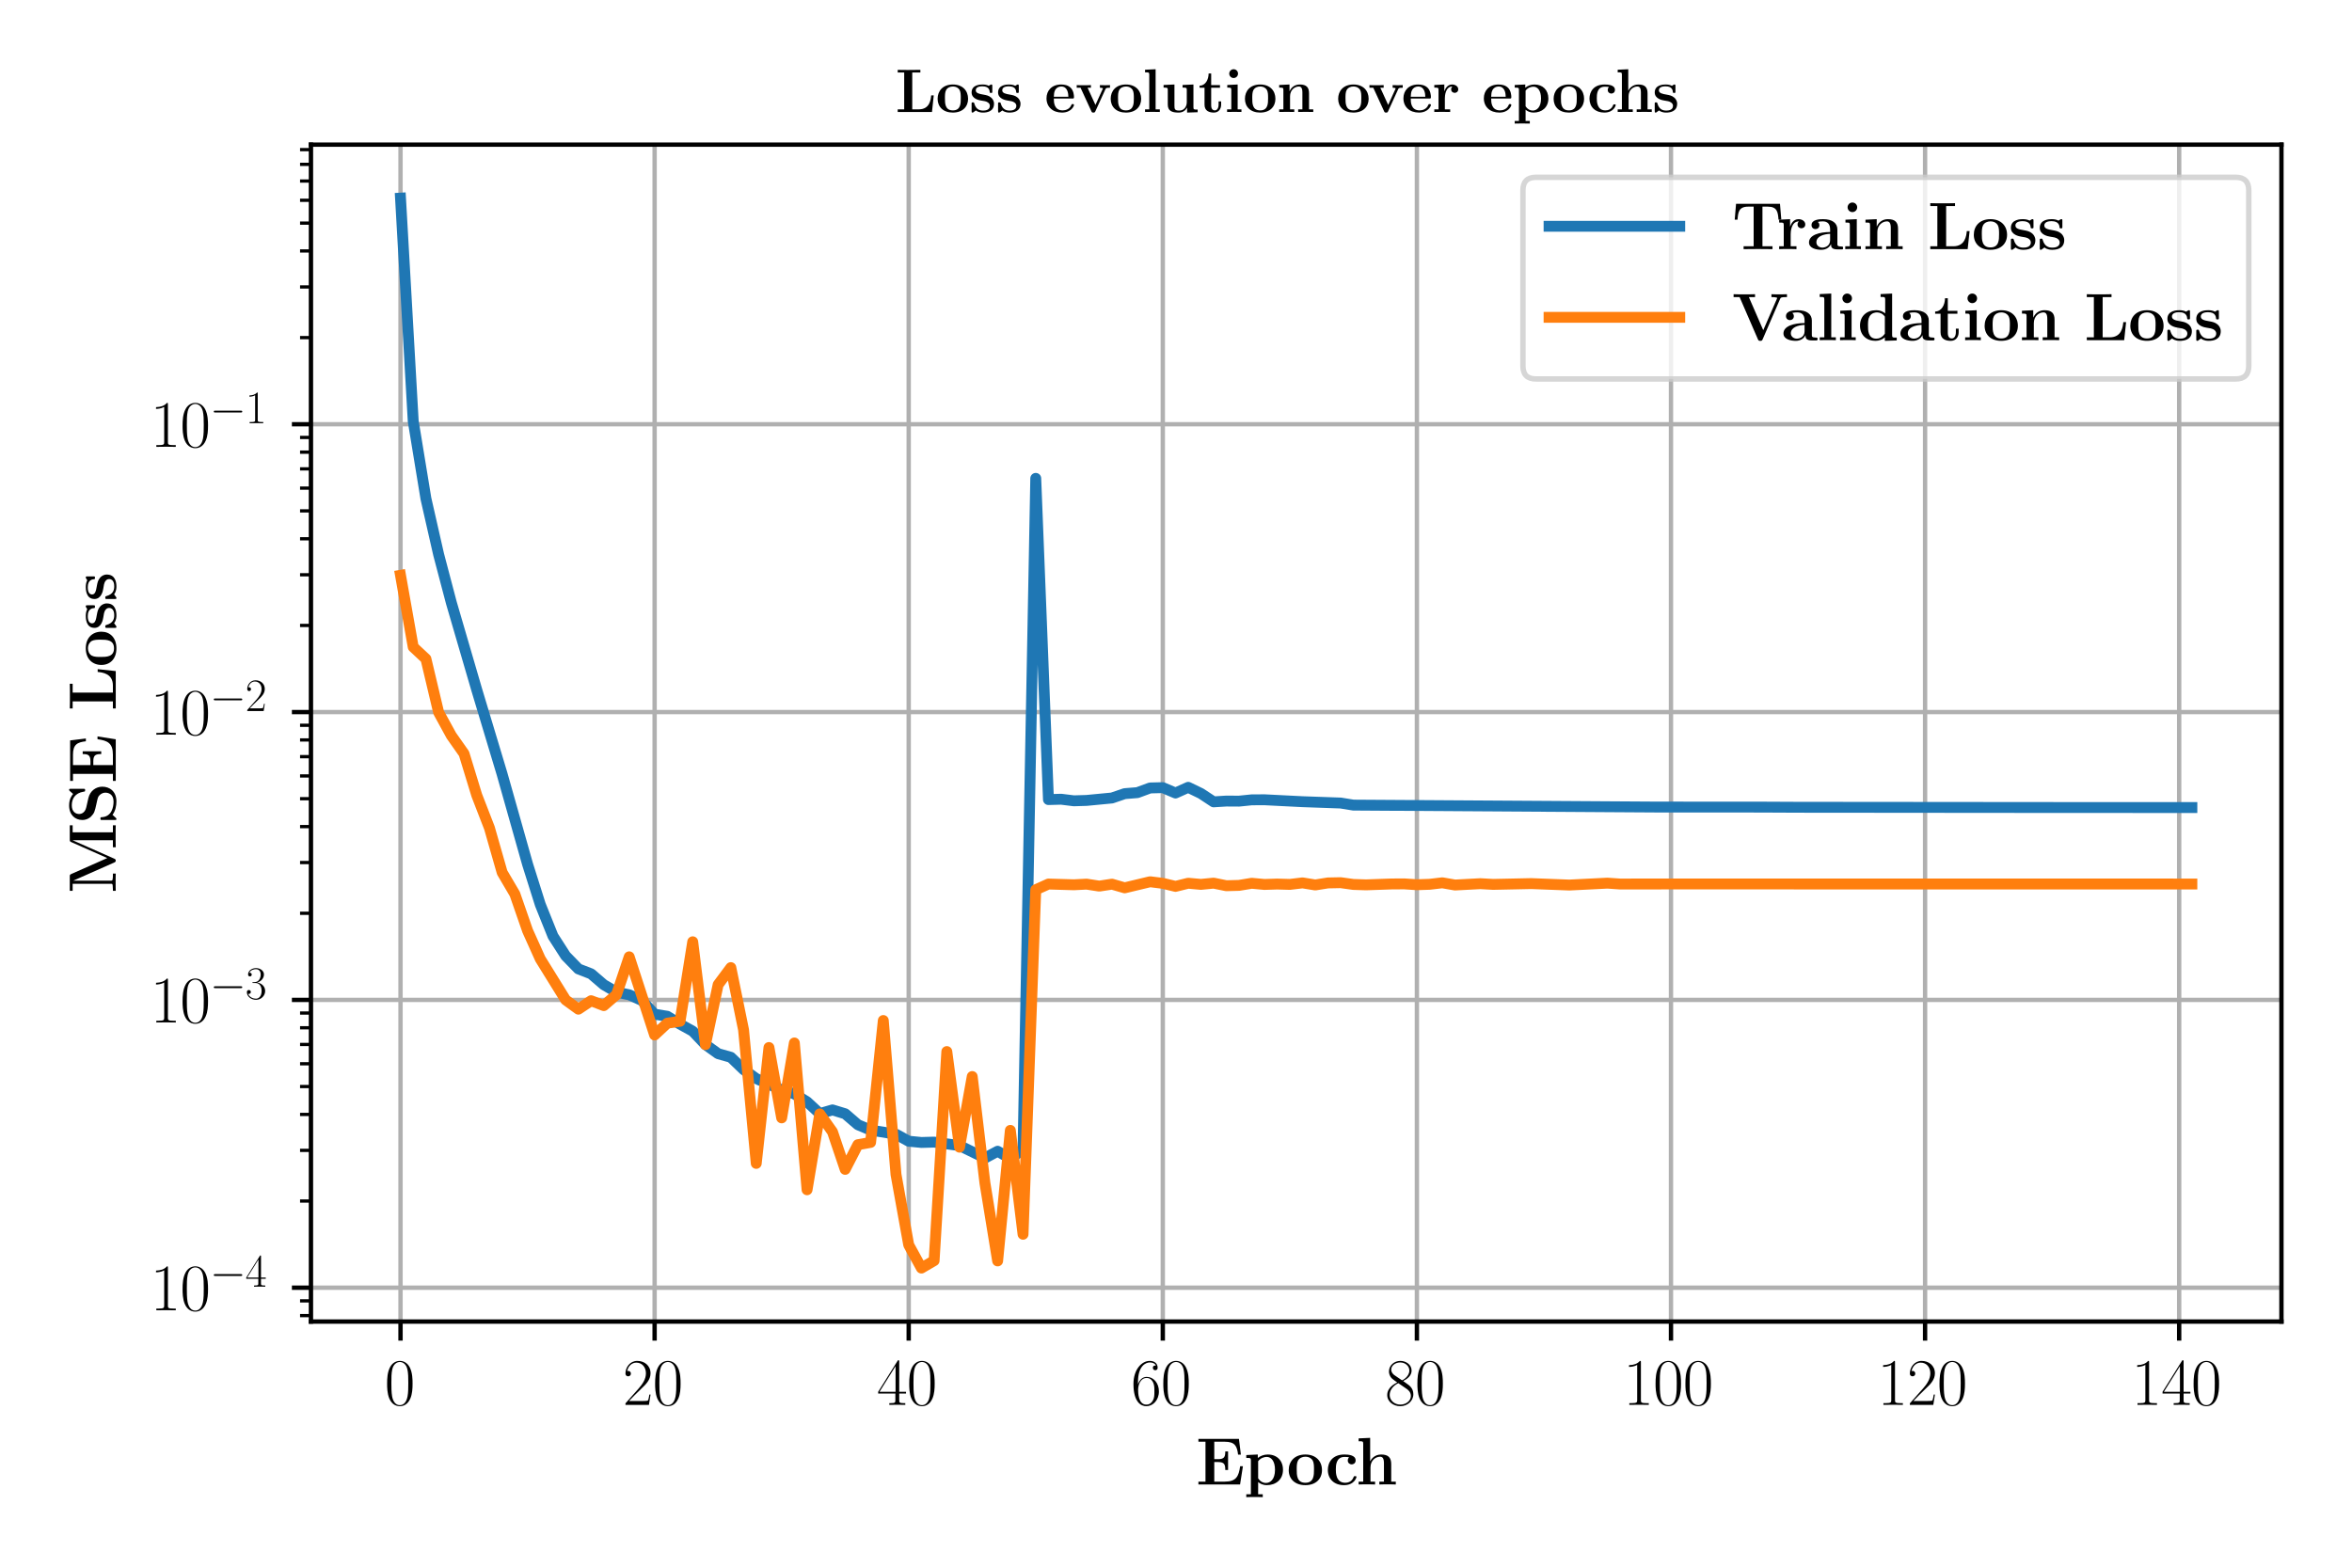 <?xml version="1.0" encoding="utf-8" standalone="no"?>
<!DOCTYPE svg PUBLIC "-//W3C//DTD SVG 1.1//EN"
  "http://www.w3.org/Graphics/SVG/1.1/DTD/svg11.dtd">
<svg xmlns:xlink="http://www.w3.org/1999/xlink" width="432pt" height="288pt" viewBox="0 0 432 288" xmlns="http://www.w3.org/2000/svg" version="1.1">
 <defs>
  <style type="text/css">*{stroke-linejoin: round; stroke-linecap: butt}</style>
 </defs>
 <g id="figure_1">
  <g id="patch_1">
   <path d="M 0 288 
L 432 288 
L 432 0 
L 0 0 
z
" style="fill: #ffffff"/>
  </g>
  <g id="axes_1">
   <g id="patch_2">
    <path d="M 57.113 242.786 
L 419.04 242.786 
L 419.04 26.57 
L 57.113 26.57 
z
" style="fill: #ffffff"/>
   </g>
   <g id="matplotlib.axis_1">
    <g id="xtick_1">
     <g id="line2d_1">
      <path d="M 73.565 242.786 
L 73.565 26.57 
" clip-path="url(#pd589f80d2c)" style="fill: none; stroke: #b0b0b0; stroke-width: 0.8; stroke-linecap: square"/>
     </g>
     <g id="line2d_2">
      <defs>
       <path id="m979a4c1b80" d="M 0 0 
L 0 3.5 
" style="stroke: #000000; stroke-width: 0.8"/>
      </defs>
      <g>
       <use xlink:href="#m979a4c1b80" x="73.565" y="242.786" style="stroke: #000000; stroke-width: 0.8"/>
      </g>
     </g>
     <g id="text_1">
      <!-- $\mathdefault{0}$ -->
      <g transform="translate(70.638 258.089) scale(0.12 -0.12)">
       <defs>
        <path id="CMR17-30" d="M 2688 2038 
C 2688 2430 2682 3099 2413 3613 
C 2176 4063 1798 4224 1466 4224 
C 1158 4224 768 4082 525 3620 
C 269 3137 243 2539 243 2038 
C 243 1671 250 1112 448 623 
C 723 -39 1216 -128 1466 -128 
C 1760 -128 2208 -7 2470 604 
C 2662 1048 2688 1568 2688 2038 
z
M 1466 -26 
C 1056 -26 813 328 723 816 
C 653 1196 653 1749 653 2109 
C 653 2604 653 3015 736 3407 
C 858 3954 1216 4121 1466 4121 
C 1728 4121 2067 3947 2189 3420 
C 2272 3054 2278 2623 2278 2109 
C 2278 1691 2278 1176 2202 797 
C 2067 96 1690 -26 1466 -26 
z
" transform="scale(0.016)"/>
       </defs>
       <use xlink:href="#CMR17-30" transform="scale(0.996)"/>
      </g>
     </g>
    </g>
    <g id="xtick_2">
     <g id="line2d_3">
      <path d="M 120.235 242.786 
L 120.235 26.57 
" clip-path="url(#pd589f80d2c)" style="fill: none; stroke: #b0b0b0; stroke-width: 0.8; stroke-linecap: square"/>
     </g>
     <g id="line2d_4">
      <g>
       <use xlink:href="#m979a4c1b80" x="120.235" y="242.786" style="stroke: #000000; stroke-width: 0.8"/>
      </g>
     </g>
     <g id="text_2">
      <!-- $\mathdefault{20}$ -->
      <g transform="translate(114.382 258.089) scale(0.12 -0.12)">
       <defs>
        <path id="CMR17-32" d="M 2669 990 
L 2554 990 
C 2490 537 2438 460 2413 422 
C 2381 371 1920 371 1830 371 
L 602 371 
C 832 620 1280 1073 1824 1596 
C 2214 1966 2669 2400 2669 3033 
C 2669 3788 2067 4224 1395 4224 
C 691 4224 262 3603 262 3027 
C 262 2777 448 2745 525 2745 
C 589 2745 781 2783 781 3007 
C 781 3206 614 3264 525 3264 
C 486 3264 448 3257 422 3244 
C 544 3788 915 4057 1306 4057 
C 1862 4057 2227 3616 2227 3033 
C 2227 2477 1901 1998 1536 1583 
L 262 147 
L 262 0 
L 2515 0 
L 2669 990 
z
" transform="scale(0.016)"/>
       </defs>
       <use xlink:href="#CMR17-32" transform="scale(0.996)"/>
       <use xlink:href="#CMR17-30" transform="translate(45.69 0) scale(0.996)"/>
      </g>
     </g>
    </g>
    <g id="xtick_3">
     <g id="line2d_5">
      <path d="M 166.905 242.786 
L 166.905 26.57 
" clip-path="url(#pd589f80d2c)" style="fill: none; stroke: #b0b0b0; stroke-width: 0.8; stroke-linecap: square"/>
     </g>
     <g id="line2d_6">
      <g>
       <use xlink:href="#m979a4c1b80" x="166.905" y="242.786" style="stroke: #000000; stroke-width: 0.8"/>
      </g>
     </g>
     <g id="text_3">
      <!-- $\mathdefault{40}$ -->
      <g transform="translate(161.052 258.089) scale(0.12 -0.12)">
       <defs>
        <path id="CMR17-34" d="M 2150 4147 
C 2150 4281 2144 4288 2029 4288 
L 128 1254 
L 128 1088 
L 1779 1088 
L 1779 460 
C 1779 230 1766 166 1318 166 
L 1197 166 
L 1197 0 
C 1402 12 1747 12 1965 12 
C 2182 12 2528 12 2733 0 
L 2733 166 
L 2611 166 
C 2163 166 2150 230 2150 460 
L 2150 1088 
L 2803 1088 
L 2803 1254 
L 2150 1254 
L 2150 4147 
z
M 1798 3723 
L 1798 1254 
L 256 1254 
L 1798 3723 
z
" transform="scale(0.016)"/>
       </defs>
       <use xlink:href="#CMR17-34" transform="scale(0.996)"/>
       <use xlink:href="#CMR17-30" transform="translate(45.69 0) scale(0.996)"/>
      </g>
     </g>
    </g>
    <g id="xtick_4">
     <g id="line2d_7">
      <path d="M 213.575 242.786 
L 213.575 26.57 
" clip-path="url(#pd589f80d2c)" style="fill: none; stroke: #b0b0b0; stroke-width: 0.8; stroke-linecap: square"/>
     </g>
     <g id="line2d_8">
      <g>
       <use xlink:href="#m979a4c1b80" x="213.575" y="242.786" style="stroke: #000000; stroke-width: 0.8"/>
      </g>
     </g>
     <g id="text_4">
      <!-- $\mathdefault{60}$ -->
      <g transform="translate(207.722 258.089) scale(0.12 -0.12)">
       <defs>
        <path id="CMR17-36" d="M 678 2198 
C 678 3712 1395 4076 1811 4076 
C 1946 4076 2272 4049 2400 3782 
C 2298 3782 2106 3782 2106 3558 
C 2106 3385 2246 3328 2336 3328 
C 2394 3328 2566 3353 2566 3571 
C 2566 3987 2246 4224 1805 4224 
C 1043 4224 243 3411 243 2011 
C 243 257 966 -128 1478 -128 
C 2099 -128 2688 431 2688 1295 
C 2688 2101 2170 2688 1517 2688 
C 1126 2688 838 2430 678 1979 
L 678 2198 
z
M 1478 25 
C 691 25 691 1212 691 1450 
C 691 1914 909 2585 1504 2585 
C 1613 2585 1926 2585 2138 2140 
C 2253 1889 2253 1624 2253 1302 
C 2253 954 2253 696 2118 438 
C 1978 173 1773 25 1478 25 
z
" transform="scale(0.016)"/>
       </defs>
       <use xlink:href="#CMR17-36" transform="scale(0.996)"/>
       <use xlink:href="#CMR17-30" transform="translate(45.69 0) scale(0.996)"/>
      </g>
     </g>
    </g>
    <g id="xtick_5">
     <g id="line2d_9">
      <path d="M 260.245 242.786 
L 260.245 26.57 
" clip-path="url(#pd589f80d2c)" style="fill: none; stroke: #b0b0b0; stroke-width: 0.8; stroke-linecap: square"/>
     </g>
     <g id="line2d_10">
      <g>
       <use xlink:href="#m979a4c1b80" x="260.245" y="242.786" style="stroke: #000000; stroke-width: 0.8"/>
      </g>
     </g>
     <g id="text_5">
      <!-- $\mathdefault{80}$ -->
      <g transform="translate(254.392 258.089) scale(0.12 -0.12)">
       <defs>
        <path id="CMR17-38" d="M 1741 2289 
C 2144 2494 2554 2803 2554 3298 
C 2554 3884 1990 4224 1472 4224 
C 890 4224 378 3800 378 3215 
C 378 3054 416 2777 666 2533 
C 730 2469 998 2276 1171 2154 
C 883 2006 211 1652 211 945 
C 211 282 838 -128 1459 -128 
C 2144 -128 2720 366 2720 1022 
C 2720 1607 2330 1877 2074 2051 
L 1741 2289 
z
M 902 2855 
C 851 2887 595 3086 595 3388 
C 595 3781 998 4076 1459 4076 
C 1965 4076 2336 3716 2336 3298 
C 2336 2700 1670 2359 1638 2359 
C 1632 2359 1626 2359 1574 2398 
L 902 2855 
z
M 2080 1536 
C 2176 1466 2483 1253 2483 861 
C 2483 385 2010 25 1472 25 
C 890 25 448 443 448 951 
C 448 1459 838 1884 1280 2083 
L 2080 1536 
z
" transform="scale(0.016)"/>
       </defs>
       <use xlink:href="#CMR17-38" transform="scale(0.996)"/>
       <use xlink:href="#CMR17-30" transform="translate(45.69 0) scale(0.996)"/>
      </g>
     </g>
    </g>
    <g id="xtick_6">
     <g id="line2d_11">
      <path d="M 306.915 242.786 
L 306.915 26.57 
" clip-path="url(#pd589f80d2c)" style="fill: none; stroke: #b0b0b0; stroke-width: 0.8; stroke-linecap: square"/>
     </g>
     <g id="line2d_12">
      <g>
       <use xlink:href="#m979a4c1b80" x="306.915" y="242.786" style="stroke: #000000; stroke-width: 0.8"/>
      </g>
     </g>
     <g id="text_6">
      <!-- $\mathdefault{100}$ -->
      <g transform="translate(298.136 258.089) scale(0.12 -0.12)">
       <defs>
        <path id="CMR17-31" d="M 1702 4083 
C 1702 4217 1696 4224 1606 4224 
C 1357 3927 979 3833 621 3820 
C 602 3820 570 3820 563 3808 
C 557 3795 557 3782 557 3648 
C 755 3648 1088 3686 1344 3839 
L 1344 467 
C 1344 243 1331 166 781 166 
L 589 166 
L 589 0 
C 896 6 1216 12 1523 12 
C 1830 12 2150 6 2458 0 
L 2458 166 
L 2266 166 
C 1715 166 1702 236 1702 467 
L 1702 4083 
z
" transform="scale(0.016)"/>
       </defs>
       <use xlink:href="#CMR17-31" transform="scale(0.996)"/>
       <use xlink:href="#CMR17-30" transform="translate(45.69 0) scale(0.996)"/>
       <use xlink:href="#CMR17-30" transform="translate(91.381 0) scale(0.996)"/>
      </g>
     </g>
    </g>
    <g id="xtick_7">
     <g id="line2d_13">
      <path d="M 353.585 242.786 
L 353.585 26.57 
" clip-path="url(#pd589f80d2c)" style="fill: none; stroke: #b0b0b0; stroke-width: 0.8; stroke-linecap: square"/>
     </g>
     <g id="line2d_14">
      <g>
       <use xlink:href="#m979a4c1b80" x="353.585" y="242.786" style="stroke: #000000; stroke-width: 0.8"/>
      </g>
     </g>
     <g id="text_7">
      <!-- $\mathdefault{120}$ -->
      <g transform="translate(344.806 258.089) scale(0.12 -0.12)">
       <use xlink:href="#CMR17-31" transform="scale(0.996)"/>
       <use xlink:href="#CMR17-32" transform="translate(45.69 0) scale(0.996)"/>
       <use xlink:href="#CMR17-30" transform="translate(91.381 0) scale(0.996)"/>
      </g>
     </g>
    </g>
    <g id="xtick_8">
     <g id="line2d_15">
      <path d="M 400.255 242.786 
L 400.255 26.57 
" clip-path="url(#pd589f80d2c)" style="fill: none; stroke: #b0b0b0; stroke-width: 0.8; stroke-linecap: square"/>
     </g>
     <g id="line2d_16">
      <g>
       <use xlink:href="#m979a4c1b80" x="400.255" y="242.786" style="stroke: #000000; stroke-width: 0.8"/>
      </g>
     </g>
     <g id="text_8">
      <!-- $\mathdefault{140}$ -->
      <g transform="translate(391.476 258.089) scale(0.12 -0.12)">
       <use xlink:href="#CMR17-31" transform="scale(0.996)"/>
       <use xlink:href="#CMR17-34" transform="translate(45.69 0) scale(0.996)"/>
       <use xlink:href="#CMR17-30" transform="translate(91.381 0) scale(0.996)"/>
      </g>
     </g>
    </g>
    <g id="text_9">
     <!-- \textbf{Epoch} -->
     <g transform="translate(219.653 272.715) scale(0.12 -0.12)">
      <defs>
       <path id="CMBX12-45" d="M 4518 1753 
L 4250 1753 
C 4115 783 3878 275 2765 275 
L 1766 275 
L 1766 2156 
L 2144 2156 
C 2758 2156 2822 1889 2822 1395 
L 3091 1395 
L 3091 3177 
L 2822 3177 
C 2822 2699 2758 2432 2144 2432 
L 1766 2432 
L 1766 4108 
L 2765 4108 
C 3744 4108 3955 3694 4051 2871 
L 4320 2871 
L 4134 4383 
L 243 4383 
L 243 4108 
L 922 4108 
L 922 275 
L 243 275 
L 243 0 
L 4243 0 
L 4518 1753 
z
" transform="scale(0.016)"/>
       <path id="CMBX12-70" d="M 1805 -941 
L 1363 -941 
L 1363 237 
C 1523 96 1805 -64 2189 -64 
C 3066 -64 3750 470 3750 1414 
C 3750 2306 3155 2880 2291 2880 
C 1914 2880 1587 2751 1331 2546 
L 1331 2880 
L 224 2828 
L 224 2552 
C 621 2552 666 2552 666 2300 
L 666 -941 
L 224 -941 
L 224 -1216 
C 371 -1204 832 -1204 1011 -1204 
C 1190 -1204 1658 -1204 1805 -1216 
L 1805 -941 
z
M 1363 2235 
C 1600 2546 1939 2649 2189 2649 
C 2605 2649 2982 2268 2982 1414 
C 2982 476 2522 147 2112 147 
C 1837 147 1562 289 1363 593 
L 1363 2235 
z
" transform="scale(0.016)"/>
       <path id="CMBX12-6f" d="M 3392 1379 
C 3392 2245 2803 2880 1798 2880 
C 755 2880 198 2213 198 1379 
C 198 538 787 -64 1792 -64 
C 2835 -64 3392 570 3392 1379 
z
M 1798 166 
C 966 166 966 917 966 1443 
C 966 1744 966 2065 1088 2296 
C 1229 2553 1517 2668 1792 2668 
C 2157 2668 2387 2495 2496 2315 
C 2624 2084 2624 1751 2624 1443 
C 2624 910 2624 166 1798 166 
z
" transform="scale(0.016)"/>
       <path id="CMBX12-63" d="M 2995 724 
C 2995 801 2925 801 2861 801 
C 2758 801 2752 795 2720 718 
C 2675 596 2502 166 1914 166 
C 1011 166 1011 1141 1011 1430 
C 1011 1808 1018 2649 1856 2649 
C 1901 2649 2278 2636 2278 2604 
C 2278 2598 2272 2591 2259 2585 
C 2240 2566 2157 2469 2157 2309 
C 2157 2039 2374 1930 2534 1930 
C 2669 1930 2912 2014 2912 2315 
C 2912 2841 2176 2880 1830 2880 
C 691 2880 243 2136 243 1398 
C 243 525 851 -64 1792 -64 
C 2797 -64 2995 679 2995 724 
z
" transform="scale(0.016)"/>
       <path id="CMBX12-68" d="M 3398 1958 
C 3398 2566 3136 2880 2432 2880 
C 1786 2880 1472 2425 1382 2233 
L 1376 2233 
L 1376 4480 
L 269 4428 
L 269 4153 
C 666 4153 710 4153 710 3896 
L 710 275 
L 269 275 
L 269 0 
C 416 12 877 12 1056 12 
C 1235 12 1702 12 1850 0 
L 1850 275 
L 1408 275 
L 1408 1638 
C 1408 2329 1920 2668 2330 2668 
C 2566 2668 2701 2515 2701 2028 
L 2701 275 
L 2259 275 
L 2259 0 
C 2406 12 2867 12 3046 12 
C 3226 12 3693 12 3840 0 
L 3840 275 
L 3398 275 
L 3398 1958 
z
" transform="scale(0.016)"/>
      </defs>
      <use xlink:href="#CMBX12-45" transform="scale(0.996)"/>
      <use xlink:href="#CMBX12-70" transform="translate(73.567 0) scale(0.996)"/>
      <use xlink:href="#CMBX12-6f" transform="translate(138.947 0) scale(0.996)"/>
      <use xlink:href="#CMBX12-63" transform="translate(198.1 0) scale(0.996)"/>
      <use xlink:href="#CMBX12-68" transform="translate(244.8 0) scale(0.996)"/>
     </g>
    </g>
   </g>
   <g id="matplotlib.axis_2">
    <g id="ytick_1">
     <g id="line2d_17">
      <path d="M 57.113 236.565 
L 419.04 236.565 
" clip-path="url(#pd589f80d2c)" style="fill: none; stroke: #b0b0b0; stroke-width: 0.8; stroke-linecap: square"/>
     </g>
     <g id="line2d_18">
      <defs>
       <path id="m1e97972d03" d="M 0 0 
L -3.5 0 
" style="stroke: #000000; stroke-width: 0.8"/>
      </defs>
      <g>
       <use xlink:href="#m1e97972d03" x="57.113" y="236.565" style="stroke: #000000; stroke-width: 0.8"/>
      </g>
     </g>
     <g id="text_10">
      <!-- $\mathdefault{10^{-4}}$ -->
      <g transform="translate(27.587 240.716) scale(0.12 -0.12)">
       <defs>
        <path id="CMSY10-0" d="M 4218 1472 
C 4326 1472 4442 1472 4442 1600 
C 4442 1728 4326 1728 4218 1728 
L 755 1728 
C 646 1728 531 1728 531 1600 
C 531 1472 646 1472 755 1472 
L 4218 1472 
z
" transform="scale(0.016)"/>
       </defs>
       <use xlink:href="#CMR17-31" transform="scale(0.996)"/>
       <use xlink:href="#CMR17-30" transform="translate(45.69 0) scale(0.996)"/>
       <use xlink:href="#CMSY10-0" transform="translate(91.381 36.154) scale(0.697)"/>
       <use xlink:href="#CMR17-34" transform="translate(145.622 36.154) scale(0.697)"/>
      </g>
     </g>
    </g>
    <g id="ytick_2">
     <g id="line2d_19">
      <path d="M 57.113 183.69 
L 419.04 183.69 
" clip-path="url(#pd589f80d2c)" style="fill: none; stroke: #b0b0b0; stroke-width: 0.8; stroke-linecap: square"/>
     </g>
     <g id="line2d_20">
      <g>
       <use xlink:href="#m1e97972d03" x="57.113" y="183.69" style="stroke: #000000; stroke-width: 0.8"/>
      </g>
     </g>
     <g id="text_11">
      <!-- $\mathdefault{10^{-3}}$ -->
      <g transform="translate(27.587 187.841) scale(0.12 -0.12)">
       <defs>
        <path id="CMR17-33" d="M 1414 2176 
C 1984 2176 2234 1673 2234 1094 
C 2234 322 1824 25 1453 25 
C 1114 25 563 193 390 691 
C 422 678 454 678 486 678 
C 640 678 755 780 755 947 
C 755 1132 614 1216 486 1216 
C 378 1216 211 1164 211 927 
C 211 335 787 -128 1466 -128 
C 2176 -128 2720 432 2720 1087 
C 2720 1718 2208 2176 1600 2246 
C 2086 2347 2554 2776 2554 3353 
C 2554 3856 2048 4224 1472 4224 
C 890 4224 378 3862 378 3347 
C 378 3123 544 3084 627 3084 
C 762 3084 877 3167 877 3334 
C 877 3500 762 3584 627 3584 
C 602 3584 570 3584 544 3571 
C 730 3999 1235 4076 1459 4076 
C 1683 4076 2106 3966 2106 3347 
C 2106 3167 2080 2851 1862 2574 
C 1670 2329 1453 2316 1242 2297 
C 1210 2297 1062 2284 1037 2284 
C 992 2278 966 2272 966 2227 
C 966 2182 973 2176 1101 2176 
L 1414 2176 
z
" transform="scale(0.016)"/>
       </defs>
       <use xlink:href="#CMR17-31" transform="scale(0.996)"/>
       <use xlink:href="#CMR17-30" transform="translate(45.69 0) scale(0.996)"/>
       <use xlink:href="#CMSY10-0" transform="translate(91.381 36.154) scale(0.697)"/>
       <use xlink:href="#CMR17-33" transform="translate(145.622 36.154) scale(0.697)"/>
      </g>
     </g>
    </g>
    <g id="ytick_3">
     <g id="line2d_21">
      <path d="M 57.113 130.816 
L 419.04 130.816 
" clip-path="url(#pd589f80d2c)" style="fill: none; stroke: #b0b0b0; stroke-width: 0.8; stroke-linecap: square"/>
     </g>
     <g id="line2d_22">
      <g>
       <use xlink:href="#m1e97972d03" x="57.113" y="130.816" style="stroke: #000000; stroke-width: 0.8"/>
      </g>
     </g>
     <g id="text_12">
      <!-- $\mathdefault{10^{-2}}$ -->
      <g transform="translate(27.587 134.967) scale(0.12 -0.12)">
       <use xlink:href="#CMR17-31" transform="scale(0.996)"/>
       <use xlink:href="#CMR17-30" transform="translate(45.69 0) scale(0.996)"/>
       <use xlink:href="#CMSY10-0" transform="translate(91.381 36.154) scale(0.697)"/>
       <use xlink:href="#CMR17-32" transform="translate(145.622 36.154) scale(0.697)"/>
      </g>
     </g>
    </g>
    <g id="ytick_4">
     <g id="line2d_23">
      <path d="M 57.113 77.941 
L 419.04 77.941 
" clip-path="url(#pd589f80d2c)" style="fill: none; stroke: #b0b0b0; stroke-width: 0.8; stroke-linecap: square"/>
     </g>
     <g id="line2d_24">
      <g>
       <use xlink:href="#m1e97972d03" x="57.113" y="77.941" style="stroke: #000000; stroke-width: 0.8"/>
      </g>
     </g>
     <g id="text_13">
      <!-- $\mathdefault{10^{-1}}$ -->
      <g transform="translate(27.587 82.092) scale(0.12 -0.12)">
       <use xlink:href="#CMR17-31" transform="scale(0.996)"/>
       <use xlink:href="#CMR17-30" transform="translate(45.69 0) scale(0.996)"/>
       <use xlink:href="#CMSY10-0" transform="translate(91.381 36.154) scale(0.697)"/>
       <use xlink:href="#CMR17-31" transform="translate(145.622 36.154) scale(0.697)"/>
      </g>
     </g>
    </g>
    <g id="ytick_5">
     <g id="line2d_25">
      <defs>
       <path id="m9713197b01" d="M 0 0 
L -2 0 
" style="stroke: #000000; stroke-width: 0.6"/>
      </defs>
      <g>
       <use xlink:href="#m9713197b01" x="57.113" y="241.689" style="stroke: #000000; stroke-width: 0.6"/>
      </g>
     </g>
    </g>
    <g id="ytick_6">
     <g id="line2d_26">
      <g>
       <use xlink:href="#m9713197b01" x="57.113" y="238.984" style="stroke: #000000; stroke-width: 0.6"/>
      </g>
     </g>
    </g>
    <g id="ytick_7">
     <g id="line2d_27">
      <g>
       <use xlink:href="#m9713197b01" x="57.113" y="220.648" style="stroke: #000000; stroke-width: 0.6"/>
      </g>
     </g>
    </g>
    <g id="ytick_8">
     <g id="line2d_28">
      <g>
       <use xlink:href="#m9713197b01" x="57.113" y="211.337" style="stroke: #000000; stroke-width: 0.6"/>
      </g>
     </g>
    </g>
    <g id="ytick_9">
     <g id="line2d_29">
      <g>
       <use xlink:href="#m9713197b01" x="57.113" y="204.731" style="stroke: #000000; stroke-width: 0.6"/>
      </g>
     </g>
    </g>
    <g id="ytick_10">
     <g id="line2d_30">
      <g>
       <use xlink:href="#m9713197b01" x="57.113" y="199.607" style="stroke: #000000; stroke-width: 0.6"/>
      </g>
     </g>
    </g>
    <g id="ytick_11">
     <g id="line2d_31">
      <g>
       <use xlink:href="#m9713197b01" x="57.113" y="195.42" style="stroke: #000000; stroke-width: 0.6"/>
      </g>
     </g>
    </g>
    <g id="ytick_12">
     <g id="line2d_32">
      <g>
       <use xlink:href="#m9713197b01" x="57.113" y="191.881" style="stroke: #000000; stroke-width: 0.6"/>
      </g>
     </g>
    </g>
    <g id="ytick_13">
     <g id="line2d_33">
      <g>
       <use xlink:href="#m9713197b01" x="57.113" y="188.814" style="stroke: #000000; stroke-width: 0.6"/>
      </g>
     </g>
    </g>
    <g id="ytick_14">
     <g id="line2d_34">
      <g>
       <use xlink:href="#m9713197b01" x="57.113" y="186.11" style="stroke: #000000; stroke-width: 0.6"/>
      </g>
     </g>
    </g>
    <g id="ytick_15">
     <g id="line2d_35">
      <g>
       <use xlink:href="#m9713197b01" x="57.113" y="167.773" style="stroke: #000000; stroke-width: 0.6"/>
      </g>
     </g>
    </g>
    <g id="ytick_16">
     <g id="line2d_36">
      <g>
       <use xlink:href="#m9713197b01" x="57.113" y="158.463" style="stroke: #000000; stroke-width: 0.6"/>
      </g>
     </g>
    </g>
    <g id="ytick_17">
     <g id="line2d_37">
      <g>
       <use xlink:href="#m9713197b01" x="57.113" y="151.857" style="stroke: #000000; stroke-width: 0.6"/>
      </g>
     </g>
    </g>
    <g id="ytick_18">
     <g id="line2d_38">
      <g>
       <use xlink:href="#m9713197b01" x="57.113" y="146.733" style="stroke: #000000; stroke-width: 0.6"/>
      </g>
     </g>
    </g>
    <g id="ytick_19">
     <g id="line2d_39">
      <g>
       <use xlink:href="#m9713197b01" x="57.113" y="142.546" style="stroke: #000000; stroke-width: 0.6"/>
      </g>
     </g>
    </g>
    <g id="ytick_20">
     <g id="line2d_40">
      <g>
       <use xlink:href="#m9713197b01" x="57.113" y="139.006" style="stroke: #000000; stroke-width: 0.6"/>
      </g>
     </g>
    </g>
    <g id="ytick_21">
     <g id="line2d_41">
      <g>
       <use xlink:href="#m9713197b01" x="57.113" y="135.94" style="stroke: #000000; stroke-width: 0.6"/>
      </g>
     </g>
    </g>
    <g id="ytick_22">
     <g id="line2d_42">
      <g>
       <use xlink:href="#m9713197b01" x="57.113" y="133.235" style="stroke: #000000; stroke-width: 0.6"/>
      </g>
     </g>
    </g>
    <g id="ytick_23">
     <g id="line2d_43">
      <g>
       <use xlink:href="#m9713197b01" x="57.113" y="114.899" style="stroke: #000000; stroke-width: 0.6"/>
      </g>
     </g>
    </g>
    <g id="ytick_24">
     <g id="line2d_44">
      <g>
       <use xlink:href="#m9713197b01" x="57.113" y="105.588" style="stroke: #000000; stroke-width: 0.6"/>
      </g>
     </g>
    </g>
    <g id="ytick_25">
     <g id="line2d_45">
      <g>
       <use xlink:href="#m9713197b01" x="57.113" y="98.982" style="stroke: #000000; stroke-width: 0.6"/>
      </g>
     </g>
    </g>
    <g id="ytick_26">
     <g id="line2d_46">
      <g>
       <use xlink:href="#m9713197b01" x="57.113" y="93.858" style="stroke: #000000; stroke-width: 0.6"/>
      </g>
     </g>
    </g>
    <g id="ytick_27">
     <g id="line2d_47">
      <g>
       <use xlink:href="#m9713197b01" x="57.113" y="89.671" style="stroke: #000000; stroke-width: 0.6"/>
      </g>
     </g>
    </g>
    <g id="ytick_28">
     <g id="line2d_48">
      <g>
       <use xlink:href="#m9713197b01" x="57.113" y="86.132" style="stroke: #000000; stroke-width: 0.6"/>
      </g>
     </g>
    </g>
    <g id="ytick_29">
     <g id="line2d_49">
      <g>
       <use xlink:href="#m9713197b01" x="57.113" y="83.065" style="stroke: #000000; stroke-width: 0.6"/>
      </g>
     </g>
    </g>
    <g id="ytick_30">
     <g id="line2d_50">
      <g>
       <use xlink:href="#m9713197b01" x="57.113" y="80.361" style="stroke: #000000; stroke-width: 0.6"/>
      </g>
     </g>
    </g>
    <g id="ytick_31">
     <g id="line2d_51">
      <g>
       <use xlink:href="#m9713197b01" x="57.113" y="62.024" style="stroke: #000000; stroke-width: 0.6"/>
      </g>
     </g>
    </g>
    <g id="ytick_32">
     <g id="line2d_52">
      <g>
       <use xlink:href="#m9713197b01" x="57.113" y="52.714" style="stroke: #000000; stroke-width: 0.6"/>
      </g>
     </g>
    </g>
    <g id="ytick_33">
     <g id="line2d_53">
      <g>
       <use xlink:href="#m9713197b01" x="57.113" y="46.108" style="stroke: #000000; stroke-width: 0.6"/>
      </g>
     </g>
    </g>
    <g id="ytick_34">
     <g id="line2d_54">
      <g>
       <use xlink:href="#m9713197b01" x="57.113" y="40.983" style="stroke: #000000; stroke-width: 0.6"/>
      </g>
     </g>
    </g>
    <g id="ytick_35">
     <g id="line2d_55">
      <g>
       <use xlink:href="#m9713197b01" x="57.113" y="36.797" style="stroke: #000000; stroke-width: 0.6"/>
      </g>
     </g>
    </g>
    <g id="ytick_36">
     <g id="line2d_56">
      <g>
       <use xlink:href="#m9713197b01" x="57.113" y="33.257" style="stroke: #000000; stroke-width: 0.6"/>
      </g>
     </g>
    </g>
    <g id="ytick_37">
     <g id="line2d_57">
      <g>
       <use xlink:href="#m9713197b01" x="57.113" y="30.191" style="stroke: #000000; stroke-width: 0.6"/>
      </g>
     </g>
    </g>
    <g id="ytick_38">
     <g id="line2d_58">
      <g>
       <use xlink:href="#m9713197b01" x="57.113" y="27.486" style="stroke: #000000; stroke-width: 0.6"/>
      </g>
     </g>
    </g>
    <g id="text_14">
     <!-- \textbf{MSE Loss} -->
     <g transform="translate(21.262 164.157) rotate(-90) scale(0.12 -0.12)">
      <defs>
       <path id="CMBX12-4d" d="M 3411 816 
L 1875 4281 
C 1818 4416 1760 4416 1626 4416 
L 262 4416 
L 262 4140 
L 941 4140 
L 941 468 
C 941 326 934 320 768 294 
C 653 281 525 275 410 275 
L 262 275 
L 262 0 
C 410 12 909 12 1088 12 
C 1267 12 1773 12 1920 0 
L 1920 275 
L 1773 275 
C 1600 275 1587 275 1434 294 
C 1248 320 1242 326 1242 468 
L 1242 4063 
L 1248 4063 
L 2989 134 
C 3021 64 3059 0 3168 0 
C 3277 0 3315 64 3347 134 
L 5120 4140 
L 5126 4140 
L 5126 275 
L 4448 275 
L 4448 0 
C 4621 12 5286 12 5504 12 
C 5722 12 6387 12 6560 0 
L 6560 275 
L 5882 275 
L 5882 4140 
L 6560 4140 
L 6560 4416 
L 5197 4416 
C 5062 4416 5005 4416 4947 4281 
L 3411 816 
z
" transform="scale(0.016)"/>
       <path id="CMBX12-53" d="M 1626 2828 
C 992 2969 973 3430 973 3520 
C 973 3846 1184 4223 1805 4223 
C 2426 4223 2982 3923 3117 3084 
C 3136 2950 3136 2944 3258 2944 
C 3392 2944 3392 2963 3392 3110 
L 3392 4313 
C 3392 4435 3392 4480 3296 4480 
C 3251 4480 3232 4473 3174 4409 
L 2899 4096 
C 2739 4230 2419 4480 1798 4480 
C 883 4480 397 3904 397 3206 
C 397 2777 627 2476 717 2387 
C 1050 2054 1229 2016 1894 1868 
C 2534 1728 2611 1715 2752 1580 
C 2835 1497 3021 1318 3021 992 
C 3021 716 2886 211 2170 211 
C 1606 211 717 403 666 1337 
C 659 1452 659 1472 531 1472 
C 397 1472 397 1452 397 1305 
L 397 102 
C 397 -20 397 -64 493 -64 
C 538 -64 544 -58 608 0 
C 678 70 736 153 896 313 
C 1267 19 1792 -64 2176 -64 
C 3174 -64 3597 614 3597 1292 
C 3597 1894 3200 2470 2502 2630 
L 1626 2828 
z
" transform="scale(0.016)"/>
       <path id="CMBX12-4c" d="M 4019 1737 
L 3750 1737 
C 3706 1293 3603 275 2451 275 
L 1766 275 
L 1766 4140 
L 2618 4140 
L 2618 4416 
C 2304 4403 1734 4403 1395 4403 
C 1158 4403 429 4403 243 4416 
L 243 4140 
L 922 4140 
L 922 275 
L 243 275 
L 243 0 
L 3834 0 
L 4019 1737 
z
" transform="scale(0.016)"/>
       <path id="CMBX12-73" d="M 2413 2713 
C 2413 2835 2413 2880 2317 2880 
C 2278 2880 2266 2880 2170 2822 
C 2144 2803 2074 2758 2042 2739 
C 1862 2841 1626 2880 1395 2880 
C 1203 2880 243 2880 243 2046 
C 243 1372 1037 1231 1235 1199 
C 1408 1167 1619 1128 1645 1128 
C 1901 1071 2157 910 2157 641 
C 2157 147 1574 147 1440 147 
C 1114 147 710 249 531 872 
C 493 1000 486 1006 378 1006 
C 243 1006 243 987 243 840 
L 243 102 
C 243 -20 243 -64 339 -64 
C 384 -64 397 -64 525 38 
L 691 160 
C 979 -64 1325 -64 1440 -64 
C 1792 -64 2592 12 2592 865 
C 2592 1173 2426 1385 2298 1500 
C 2035 1719 1818 1757 1472 1821 
C 1062 1892 678 1962 678 2270 
C 678 2687 1248 2687 1382 2687 
C 2093 2687 2131 2238 2144 2078 
C 2150 1995 2202 1995 2278 1995 
C 2413 1995 2413 2014 2413 2161 
L 2413 2713 
z
" transform="scale(0.016)"/>
      </defs>
      <use xlink:href="#CMBX12-4d" transform="scale(0.996)"/>
      <use xlink:href="#CMBX12-53" transform="translate(106.314 0) scale(0.996)"/>
      <use xlink:href="#CMBX12-45" transform="translate(168.581 0) scale(0.996)"/>
      <use xlink:href="#CMBX12-4c" transform="translate(279.508 0) scale(0.996)"/>
      <use xlink:href="#CMBX12-6f" transform="translate(346.848 0) scale(0.996)"/>
      <use xlink:href="#CMBX12-73" transform="translate(402.888 0) scale(0.996)"/>
      <use xlink:href="#CMBX12-73" transform="translate(447.097 0) scale(0.996)"/>
     </g>
    </g>
   </g>
   <g id="line2d_59">
    <path d="M 73.565 36.398 
L 75.898 77.363 
L 78.232 91.602 
L 80.565 101.862 
L 82.899 110.723 
L 87.566 126.721 
L 92.233 142.238 
L 96.9 158.76 
L 99.233 166.159 
L 101.567 171.97 
L 103.9 175.599 
L 106.234 177.998 
L 108.567 178.902 
L 110.901 180.903 
L 113.234 182.272 
L 115.568 182.753 
L 117.901 183.799 
L 120.235 186.321 
L 122.568 186.699 
L 124.902 188.148 
L 127.235 189.439 
L 129.569 191.901 
L 131.902 193.573 
L 134.236 194.233 
L 136.569 196.482 
L 138.903 198.146 
L 143.57 200.247 
L 145.903 200.958 
L 148.237 202.418 
L 150.57 204.576 
L 152.904 203.901 
L 155.237 204.614 
L 157.571 206.625 
L 159.904 207.608 
L 164.571 208.369 
L 166.905 209.653 
L 169.238 209.881 
L 171.572 209.817 
L 176.239 210.457 
L 180.906 212.74 
L 183.239 211.494 
L 185.573 212.84 
L 187.906 211.169 
L 190.24 87.88 
L 192.573 146.89 
L 194.907 146.826 
L 197.24 147.116 
L 199.574 147.046 
L 204.241 146.599 
L 206.574 145.802 
L 208.908 145.614 
L 211.241 144.756 
L 213.575 144.698 
L 215.908 145.684 
L 218.242 144.64 
L 220.575 145.769 
L 222.909 147.307 
L 225.242 147.163 
L 227.576 147.177 
L 229.909 146.938 
L 232.243 146.925 
L 239.243 147.278 
L 246.244 147.526 
L 248.577 147.905 
L 295.248 148.205 
L 304.582 148.264 
L 323.25 148.271 
L 330.25 148.304 
L 379.254 148.348 
L 402.589 148.354 
L 402.589 148.354 
" clip-path="url(#pd589f80d2c)" style="fill: none; stroke: #1f77b4; stroke-width: 2; stroke-linecap: square"/>
   </g>
   <g id="line2d_60">
    <path d="M 73.565 105.691 
L 75.898 118.861 
L 78.232 121.041 
L 80.565 130.873 
L 82.899 135.135 
L 85.232 138.452 
L 87.566 146.086 
L 89.899 152.11 
L 92.233 160.277 
L 94.566 164.248 
L 96.9 170.97 
L 99.233 176.16 
L 103.9 183.696 
L 106.234 185.394 
L 108.567 183.841 
L 110.901 184.741 
L 113.234 182.724 
L 115.568 175.779 
L 120.235 190.135 
L 122.568 187.968 
L 124.902 187.62 
L 127.235 173.016 
L 129.569 191.912 
L 131.902 180.89 
L 134.236 177.761 
L 136.569 189.179 
L 138.903 213.727 
L 141.236 192.439 
L 143.57 205.365 
L 145.903 191.604 
L 148.237 218.572 
L 150.57 204.634 
L 152.904 207.926 
L 155.237 214.824 
L 157.571 210.292 
L 159.904 209.873 
L 162.238 187.479 
L 164.571 215.762 
L 166.905 228.696 
L 169.238 232.958 
L 171.572 231.596 
L 173.905 193.185 
L 176.239 210.748 
L 178.572 197.77 
L 180.906 217.342 
L 183.239 231.643 
L 185.573 207.662 
L 187.906 226.746 
L 190.24 163.456 
L 192.573 162.407 
L 197.24 162.542 
L 199.574 162.424 
L 201.907 162.785 
L 204.241 162.43 
L 206.574 163.105 
L 211.241 161.987 
L 213.575 162.278 
L 215.908 162.836 
L 218.242 162.26 
L 220.575 162.469 
L 222.909 162.243 
L 225.242 162.715 
L 227.576 162.653 
L 229.909 162.267 
L 232.243 162.482 
L 234.576 162.408 
L 236.91 162.474 
L 239.243 162.195 
L 241.577 162.576 
L 243.91 162.204 
L 246.244 162.158 
L 248.577 162.482 
L 250.911 162.555 
L 255.578 162.393 
L 257.912 162.377 
L 260.245 162.531 
L 262.579 162.455 
L 264.912 162.18 
L 267.246 162.586 
L 271.913 162.34 
L 274.246 162.471 
L 281.247 162.325 
L 288.247 162.591 
L 295.248 162.243 
L 297.581 162.403 
L 306.915 162.392 
L 402.589 162.401 
L 402.589 162.401 
" clip-path="url(#pd589f80d2c)" style="fill: none; stroke: #ff7f0e; stroke-width: 2; stroke-linecap: square"/>
   </g>
   <g id="patch_3">
    <path d="M 57.113 242.786 
L 57.113 26.57 
" style="fill: none; stroke: #000000; stroke-width: 0.8; stroke-linejoin: miter; stroke-linecap: square"/>
   </g>
   <g id="patch_4">
    <path d="M 419.04 242.786 
L 419.04 26.57 
" style="fill: none; stroke: #000000; stroke-width: 0.8; stroke-linejoin: miter; stroke-linecap: square"/>
   </g>
   <g id="patch_5">
    <path d="M 57.113 242.786 
L 419.04 242.786 
" style="fill: none; stroke: #000000; stroke-width: 0.8; stroke-linejoin: miter; stroke-linecap: square"/>
   </g>
   <g id="patch_6">
    <path d="M 57.113 26.57 
L 419.04 26.57 
" style="fill: none; stroke: #000000; stroke-width: 0.8; stroke-linejoin: miter; stroke-linecap: square"/>
   </g>
   <g id="text_15">
    <!-- \textbf{Loss evolution over epochs} -->
    <g transform="translate(164.46 20.57) scale(0.11 -0.11)">
     <defs>
      <path id="CMBX12-65" d="M 2893 1408 
C 3040 1408 3078 1408 3078 1568 
C 3078 1758 3034 2232 2739 2529 
C 2470 2796 2112 2880 1741 2880 
C 742 2880 198 2232 198 1433 
C 198 523 858 -64 1824 -64 
C 2790 -64 3078 621 3078 731 
C 3078 829 2982 829 2944 829 
C 2842 829 2835 809 2797 725 
C 2630 302 2208 166 1901 166 
C 973 166 966 1043 966 1408 
L 2893 1408 
z
M 966 1593 
C 979 1852 986 2099 1120 2327 
C 1242 2529 1466 2668 1741 2668 
C 2426 2668 2483 1909 2490 1593 
L 966 1593 
z
" transform="scale(0.016)"/>
      <path id="CMBX12-76" d="M 3168 2393 
C 3213 2489 3238 2540 3642 2540 
L 3642 2816 
C 3411 2803 3398 2803 3136 2803 
C 2963 2803 2950 2803 2586 2816 
L 2586 2540 
C 2758 2540 2899 2508 2899 2463 
C 2899 2457 2899 2451 2867 2386 
L 2118 737 
L 1293 2540 
L 1645 2540 
L 1645 2816 
C 1498 2803 1050 2803 877 2803 
C 691 2803 320 2803 154 2816 
L 154 2540 
L 557 2540 
L 1683 89 
C 1741 -32 1754 -64 1901 -64 
C 2003 -64 2054 -52 2112 76 
L 3168 2393 
z
" transform="scale(0.016)"/>
      <path id="CMBX12-6c" d="M 1389 4480 
L 282 4428 
L 282 4153 
C 678 4153 723 4153 723 3901 
L 723 275 
L 282 275 
L 282 0 
C 429 12 883 12 1056 12 
C 1229 12 1683 12 1830 0 
L 1830 275 
L 1389 275 
L 1389 4480 
z
" transform="scale(0.016)"/>
      <path id="CMBX12-75" d="M 2259 2828 
L 2259 2553 
C 2656 2553 2701 2553 2701 2301 
L 2701 1033 
C 2701 541 2413 147 1914 147 
C 1434 147 1408 308 1408 664 
L 1408 2880 
L 269 2828 
L 269 2553 
C 666 2553 710 2553 710 2301 
L 710 768 
C 710 121 1139 -64 1824 -64 
C 1978 -64 2451 -64 2726 457 
L 2733 457 
L 2733 -64 
L 3840 -26 
L 3840 250 
C 3443 250 3398 250 3398 502 
L 3398 2880 
L 2259 2828 
z
" transform="scale(0.016)"/>
      <path id="CMBX12-74" d="M 1350 2540 
L 2272 2540 
L 2272 2816 
L 1350 2816 
L 1350 4032 
L 1082 4032 
C 1075 3401 768 2771 134 2751 
L 134 2540 
L 653 2540 
L 653 761 
C 653 83 1178 -64 1638 -64 
C 2112 -64 2394 294 2394 768 
L 2394 1107 
L 2125 1107 
L 2125 774 
C 2125 352 1933 166 1734 166 
C 1350 166 1350 595 1350 742 
L 1350 2540 
z
" transform="scale(0.016)"/>
      <path id="CMBX12-69" d="M 1427 4019 
C 1427 4281 1216 4480 966 4480 
C 704 4480 506 4262 506 4019 
C 506 3775 704 3558 966 3558 
C 1216 3558 1427 3756 1427 4019 
z
M 301 2828 
L 301 2553 
C 678 2553 723 2553 723 2303 
L 723 275 
L 282 275 
L 282 0 
C 429 12 870 12 1043 12 
C 1222 12 1632 12 1786 0 
L 1786 275 
L 1389 275 
L 1389 2880 
L 301 2828 
z
" transform="scale(0.016)"/>
      <path id="CMBX12-6e" d="M 3398 1958 
C 3398 2566 3136 2880 2432 2880 
C 1971 2880 1574 2656 1357 2176 
L 1350 2176 
L 1350 2880 
L 269 2828 
L 269 2553 
C 666 2553 710 2553 710 2304 
L 710 275 
L 269 275 
L 269 0 
C 416 12 877 12 1056 12 
C 1235 12 1702 12 1850 0 
L 1850 275 
L 1408 275 
L 1408 1638 
C 1408 2329 1920 2668 2330 2668 
C 2566 2668 2701 2515 2701 2028 
L 2701 275 
L 2259 275 
L 2259 0 
C 2406 12 2867 12 3046 12 
C 3226 12 3693 12 3840 0 
L 3840 275 
L 3398 275 
L 3398 1958 
z
" transform="scale(0.016)"/>
      <path id="CMBX12-72" d="M 1331 1440 
C 1331 1651 1376 2668 2125 2668 
C 2035 2598 1990 2489 1990 2374 
C 1990 2112 2202 2003 2362 2003 
C 2522 2003 2733 2112 2733 2374 
C 2733 2700 2400 2880 2093 2880 
C 1587 2880 1370 2438 1280 2169 
L 1274 2169 
L 1274 2880 
L 224 2828 
L 224 2553 
C 621 2553 666 2553 666 2304 
L 666 275 
L 224 275 
L 224 0 
C 371 12 851 12 1030 12 
C 1216 12 1734 12 1888 0 
L 1888 275 
L 1331 275 
L 1331 1440 
z
" transform="scale(0.016)"/>
     </defs>
     <use xlink:href="#CMBX12-4c" transform="scale(0.996)"/>
     <use xlink:href="#CMBX12-6f" transform="translate(67.34 0) scale(0.996)"/>
     <use xlink:href="#CMBX12-73" transform="translate(123.38 0) scale(0.996)"/>
     <use xlink:href="#CMBX12-73" transform="translate(167.589 0) scale(0.996)"/>
     <use xlink:href="#CMBX12-65" transform="translate(249.159 0) scale(0.996)"/>
     <use xlink:href="#CMBX12-76" transform="translate(300.298 0) scale(0.996)"/>
     <use xlink:href="#CMBX12-6f" transform="translate(356.338 0) scale(0.996)"/>
     <use xlink:href="#CMBX12-6c" transform="translate(412.377 0) scale(0.996)"/>
     <use xlink:href="#CMBX12-75" transform="translate(443.511 0) scale(0.996)"/>
     <use xlink:href="#CMBX12-74" transform="translate(505.777 0) scale(0.996)"/>
     <use xlink:href="#CMBX12-69" transform="translate(549.364 0) scale(0.996)"/>
     <use xlink:href="#CMBX12-6f" transform="translate(580.497 0) scale(0.996)"/>
     <use xlink:href="#CMBX12-6e" transform="translate(636.537 0) scale(0.996)"/>
     <use xlink:href="#CMBX12-6f" transform="translate(736.163 0) scale(0.996)"/>
     <use xlink:href="#CMBX12-76" transform="translate(789.09 0) scale(0.996)"/>
     <use xlink:href="#CMBX12-65" transform="translate(845.13 0) scale(0.996)"/>
     <use xlink:href="#CMBX12-72" transform="translate(896.269 0) scale(0.996)"/>
     <use xlink:href="#CMBX12-65" transform="translate(979.406 0) scale(0.996)"/>
     <use xlink:href="#CMBX12-70" transform="translate(1030.546 0) scale(0.996)"/>
     <use xlink:href="#CMBX12-6f" transform="translate(1095.925 0) scale(0.996)"/>
     <use xlink:href="#CMBX12-63" transform="translate(1155.079 0) scale(0.996)"/>
     <use xlink:href="#CMBX12-68" transform="translate(1201.778 0) scale(0.996)"/>
     <use xlink:href="#CMBX12-73" transform="translate(1264.045 0) scale(0.996)"/>
    </g>
   </g>
   <g id="legend_1">
    <g id="patch_7">
     <path d="M 282.122 69.62 
L 410.64 69.62 
Q 413.04 69.62 413.04 67.22 
L 413.04 34.97 
Q 413.04 32.57 410.64 32.57 
L 282.122 32.57 
Q 279.722 32.57 279.722 34.97 
L 279.722 67.22 
Q 279.722 69.62 282.122 69.62 
z
" style="fill: #ffffff; opacity: 0.8; stroke: #cccccc; stroke-linejoin: miter"/>
    </g>
    <g id="line2d_61">
     <path d="M 284.522 41.57 
L 296.522 41.57 
L 308.522 41.57 
" style="fill: none; stroke: #1f77b4; stroke-width: 2; stroke-linecap: square"/>
    </g>
    <g id="text_16">
     <!-- \textbf{Train Loss} -->
     <g transform="translate(318.122 45.77) scale(0.12 -0.12)">
      <defs>
       <path id="CMBX12-54" d="M 4608 4358 
L 390 4358 
L 262 2833 
L 531 2833 
C 589 3535 640 4083 1562 4083 
L 2080 4083 
L 2080 275 
L 1114 275 
L 1114 0 
C 1626 12 2285 12 2502 12 
C 2893 12 3379 12 3891 0 
L 3891 275 
L 2925 275 
L 2925 4083 
L 3437 4083 
C 4358 4083 4410 3542 4467 2833 
L 4736 2833 
L 4608 4358 
z
" transform="scale(0.016)"/>
       <path id="CMBX12-61" d="M 2944 1894 
C 2944 2483 2477 2880 1574 2880 
C 1216 2880 461 2847 461 2310 
C 461 2041 666 1926 838 1926 
C 1030 1926 1216 2060 1216 2303 
C 1216 2425 1171 2540 1062 2611 
C 1274 2668 1427 2668 1549 2668 
C 1984 2668 2246 2425 2246 1900 
L 2246 1644 
C 1235 1644 218 1362 218 648 
C 218 64 960 -64 1402 -64 
C 1894 -64 2208 205 2336 488 
C 2336 250 2336 -26 2982 -26 
L 3309 -26 
C 3443 -26 3494 -26 3494 115 
C 3494 250 3437 250 3347 250 
C 2944 256 2944 359 2944 507 
L 2944 1894 
z
M 2246 867 
C 2246 262 1709 147 1504 147 
C 1190 147 928 359 928 655 
C 928 1240 1619 1439 2246 1472 
L 2246 867 
z
" transform="scale(0.016)"/>
      </defs>
      <use xlink:href="#CMBX12-54" transform="scale(0.996)"/>
      <use xlink:href="#CMBX12-72" transform="translate(68.608 0) scale(0.996)"/>
      <use xlink:href="#CMBX12-61" transform="translate(114.386 0) scale(0.996)"/>
      <use xlink:href="#CMBX12-69" transform="translate(168.869 0) scale(0.996)"/>
      <use xlink:href="#CMBX12-6e" transform="translate(200.002 0) scale(0.996)"/>
      <use xlink:href="#CMBX12-4c" transform="translate(299.629 0) scale(0.996)"/>
      <use xlink:href="#CMBX12-6f" transform="translate(366.969 0) scale(0.996)"/>
      <use xlink:href="#CMBX12-73" transform="translate(423.009 0) scale(0.996)"/>
      <use xlink:href="#CMBX12-73" transform="translate(467.218 0) scale(0.996)"/>
     </g>
    </g>
    <g id="line2d_62">
     <path d="M 284.522 58.295 
L 296.522 58.295 
L 308.522 58.295 
" style="fill: none; stroke: #ff7f0e; stroke-width: 2; stroke-linecap: square"/>
    </g>
    <g id="text_17">
     <!-- \textbf{Validation Loss} -->
     <g transform="translate(318.122 62.495) scale(0.12 -0.12)">
      <defs>
       <path id="CMBX12-56" d="M 4634 3992 
C 4672 4075 4698 4140 5171 4140 
L 5280 4140 
L 5280 4416 
C 5082 4403 4621 4403 4570 4403 
C 4390 4403 3936 4403 3789 4416 
L 3789 4140 
C 3930 4140 4166 4140 4346 4069 
L 4314 3979 
L 3002 960 
L 1619 4140 
L 2214 4140 
L 2214 4416 
C 2010 4403 1395 4403 1152 4403 
C 947 4403 314 4403 154 4416 
L 154 4140 
L 730 4140 
L 2496 70 
C 2554 -58 2611 -64 2714 -64 
C 2816 -64 2880 -64 2938 70 
L 4634 3992 
z
" transform="scale(0.016)"/>
       <path id="CMBX12-64" d="M 2221 4428 
L 2221 4153 
C 2618 4153 2662 4153 2662 3896 
L 2662 2571 
C 2522 2694 2240 2880 1798 2880 
C 890 2880 243 2313 243 1408 
C 243 483 877 -64 1728 -64 
C 2080 -64 2381 57 2630 270 
L 2630 -64 
L 3770 -26 
L 3770 250 
C 3373 250 3328 250 3328 502 
L 3328 4480 
L 2221 4428 
z
M 2630 625 
C 2362 231 2035 147 1805 147 
C 1011 147 1011 968 1011 1395 
C 1011 1699 1011 2022 1152 2268 
C 1350 2630 1728 2668 1875 2668 
C 2138 2668 2419 2552 2630 2268 
L 2630 625 
z
" transform="scale(0.016)"/>
      </defs>
      <use xlink:href="#CMBX12-56" transform="scale(0.996)"/>
      <use xlink:href="#CMBX12-61" transform="translate(75.296 0) scale(0.996)"/>
      <use xlink:href="#CMBX12-6c" transform="translate(129.78 0) scale(0.996)"/>
      <use xlink:href="#CMBX12-69" transform="translate(160.913 0) scale(0.996)"/>
      <use xlink:href="#CMBX12-64" transform="translate(192.046 0) scale(0.996)"/>
      <use xlink:href="#CMBX12-61" transform="translate(254.313 0) scale(0.996)"/>
      <use xlink:href="#CMBX12-74" transform="translate(308.796 0) scale(0.996)"/>
      <use xlink:href="#CMBX12-69" transform="translate(352.382 0) scale(0.996)"/>
      <use xlink:href="#CMBX12-6f" transform="translate(383.516 0) scale(0.996)"/>
      <use xlink:href="#CMBX12-6e" transform="translate(439.555 0) scale(0.996)"/>
      <use xlink:href="#CMBX12-4c" transform="translate(539.182 0) scale(0.996)"/>
      <use xlink:href="#CMBX12-6f" transform="translate(606.522 0) scale(0.996)"/>
      <use xlink:href="#CMBX12-73" transform="translate(662.562 0) scale(0.996)"/>
      <use xlink:href="#CMBX12-73" transform="translate(706.771 0) scale(0.996)"/>
     </g>
    </g>
   </g>
  </g>
 </g>
 <defs>
  <clipPath id="pd589f80d2c">
   <rect x="57.113" y="26.57" width="361.927" height="216.216"/>
  </clipPath>
 </defs>
</svg>
